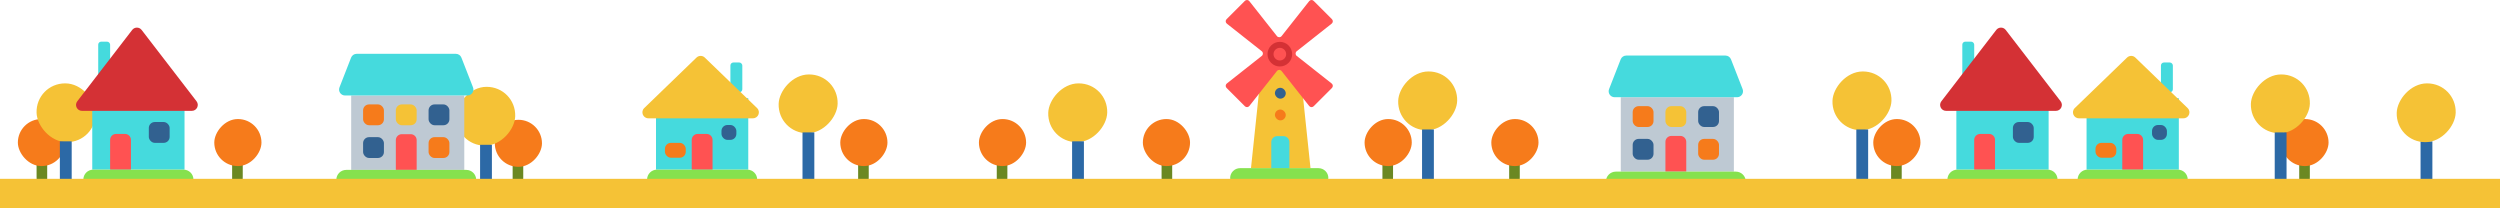 <svg width="1440" height="120" viewBox="0 0 1440 120" fill="none" xmlns="http://www.w3.org/2000/svg">
<path d="M27.185 104.826H21.136L21.07 101.684V94.328H27.185V104.826Z" fill="#6B8822"/>
<rect x="10.286" y="68.57" width="27.178" height="27.09" rx="13.545" fill="#F67B1B"/>
<path d="M295.278 105.255H301.328L301.393 102.114V94.758H295.278V105.255Z" fill="#6B8822"/>
<rect width="27.178" height="27.09" rx="13.545" transform="matrix(-1 0 0 1 312.178 69)" fill="#F67B1B"/>
<path d="M494.279 104.826H500.328L500.394 101.684V94.328H494.279V104.826Z" fill="#6B8822"/>
<rect width="27.178" height="27.09" rx="13.545" transform="matrix(-1 0 0 1 511.178 68.57)" fill="#F67B1B"/>
<path d="M574.136 104.826H580.186L580.251 101.684V94.328H574.136V104.826Z" fill="#6B8822"/>
<rect width="27.178" height="27.09" rx="13.545" transform="matrix(-1 0 0 1 591.036 68.57)" fill="#F67B1B"/>
<path d="M133.707 104.826H139.757L139.822 101.684V94.328H133.707V104.826Z" fill="#6B8822"/>
<rect width="27.178" height="27.09" rx="13.545" transform="matrix(-1 0 0 1 150.607 68.57)" fill="#F67B1B"/>
<rect width="33.972" height="33.863" rx="16.931" transform="matrix(1 -0 0.029 1 20.572 48.022)" fill="#F5C236"/>
<path d="M41.295 81.412H34.483V110.866C36.646 112.178 38.924 113.589 41.295 115.093V81.412Z" fill="#2C69A6"/>
<rect width="33.972" height="33.863" rx="16.931" transform="matrix(-1 -0 -0.029 1 297.251 50.016)" fill="#F5C236"/>
<path d="M276.528 83.408H283.339V112.862C281.177 114.174 278.899 115.585 276.528 117.089V83.408Z" fill="#2C69A6"/>
<rect width="33.972" height="33.863" rx="16.931" transform="matrix(-1 -0 -0.029 1 482.965 42.879)" fill="#F5C236"/>
<path d="M462.242 76.272H469.053V105.726C466.891 107.037 464.613 108.448 462.242 109.953V76.272Z" fill="#2C69A6"/>
<rect width="33.972" height="33.863" rx="16.931" transform="matrix(-1 -0 -0.029 1 638.251 48.022)" fill="#F5C236"/>
<path d="M617.527 81.412H624.339V110.866C622.177 112.178 619.899 113.589 617.527 115.093V81.412Z" fill="#2C69A6"/>
<path d="M726.53 40.283H748.891L754.853 96.855H720.568L726.53 40.283Z" fill="#F5C236"/>
<path fill-rule="evenodd" clip-rule="evenodd" d="M767.053 13.609C767.859 12.973 767.929 11.777 767.203 11.051L756.654 0.502C755.928 -0.223 754.732 -0.153 754.096 0.652L738.197 20.791C737.511 21.66 736.193 21.66 735.506 20.791L719.609 0.654C718.973 -0.151 717.777 -0.222 717.051 0.504L706.502 11.053C705.777 11.779 705.847 12.975 706.652 13.611L726.791 29.51C727.66 30.196 727.66 31.514 726.791 32.201L706.653 48.099C705.848 48.734 705.778 49.931 706.503 50.656L717.052 61.205C717.778 61.931 718.974 61.861 719.61 61.055L735.507 40.92C736.193 40.05 737.511 40.05 738.198 40.92L754.098 61.059C754.733 61.865 755.93 61.935 756.655 61.209L767.204 50.66C767.93 49.935 767.86 48.738 767.054 48.102L746.912 32.201C746.043 31.514 746.043 30.196 746.912 29.51L767.053 13.609ZM736.853 30.854C736.853 30.854 736.853 30.854 736.853 30.855L736.855 30.857C736.856 30.857 736.856 30.857 736.856 30.857V30.857C736.856 30.857 736.856 30.856 736.856 30.856L736.854 30.854C736.854 30.854 736.853 30.854 736.853 30.854V30.854Z" fill="#FF5252"/>
<path d="M732.171 26.18C734.943 23.409 739.435 23.409 742.207 26.18V26.18C744.978 28.951 744.978 33.444 742.207 36.215V36.215C739.435 38.986 734.943 38.986 732.171 36.215V36.215C729.4 33.444 729.4 28.951 732.171 26.18V26.18Z" fill="#D43135"/>
<path d="M734.616 28.622C736.037 27.201 738.341 27.201 739.762 28.622V28.622C741.184 30.044 741.184 32.348 739.762 33.769V33.769C738.341 35.19 736.037 35.19 734.616 33.769V33.769C733.194 32.348 733.194 30.044 734.616 28.622V28.622Z" fill="#FF5252"/>
<path d="M732.256 81.841C732.256 79.947 733.791 78.412 735.685 78.412H739.258C741.151 78.412 742.686 79.947 742.686 81.841V97.186H732.256V81.841Z" fill="#45DADD"/>
<rect x="734.344" y="63.084" width="6.258" height="6.258" rx="3.129" fill="#F67B1B"/>
<rect x="734.344" y="50.568" width="6.258" height="6.258" rx="3.129" fill="#326190"/>
<path d="M708.568 102.57C708.568 99.414 711.126 96.856 714.282 96.856H759.425C762.581 96.856 765.139 99.414 765.139 102.57V102.57C765.139 103.201 764.627 103.713 763.996 103.713H709.71C709.079 103.713 708.568 103.201 708.568 102.57V102.57Z" fill="#86E14E"/>
<rect x="53.143" y="63.428" width="53.143" height="34.286" fill="#45DADD"/>
<rect x="85.714" y="70.285" width="12" height="12" rx="3.429" fill="#326190"/>
<path d="M63.429 80.569C63.429 78.676 64.964 77.141 66.858 77.141H72C73.894 77.141 75.429 78.676 75.429 80.569V97.712H63.429V80.569Z" fill="#FF5252"/>
<rect x="56.572" y="23.998" width="6.857" height="22.286" rx="1.714" fill="#45DADD"/>
<path d="M48 103.427C48 100.271 50.559 97.713 53.715 97.713H105.715C108.87 97.713 111.429 100.271 111.429 103.427V103.427C111.429 104.058 110.917 104.57 110.286 104.57H49.143C48.512 104.57 48 104.058 48 103.427V103.427Z" fill="#86E14E"/>
<path d="M76.141 17.242C77.513 15.459 80.202 15.459 81.574 17.242L113.208 58.336C114.944 60.59 113.336 63.856 110.491 63.856H47.223C44.378 63.856 42.771 60.59 44.507 58.336L76.141 17.242Z" fill="#D43135"/>
<rect x="377.857" y="56.57" width="53.143" height="41.143" fill="#45DADD"/>
<rect x="383" y="82.285" width="12" height="8.571" rx="3.429" fill="#F67B1B"/>
<rect x="415.572" y="71.998" width="8.571" height="8.571" rx="3.429" fill="#326190"/>
<path d="M398.429 80.571C398.429 78.678 399.964 77.143 401.857 77.143H407C408.894 77.143 410.429 78.678 410.429 80.571V97.714H398.429V80.571Z" fill="#FF5252"/>
<rect x="420.714" y="35.998" width="6.857" height="17.143" rx="1.714" fill="#45DADD"/>
<path d="M372.714 103.427C372.714 100.271 375.273 97.713 378.429 97.713H430.429C433.585 97.713 436.143 100.271 436.143 103.427V103.427C436.143 104.058 435.631 104.57 435 104.57H373.857C373.226 104.57 372.714 104.058 372.714 103.427V103.427Z" fill="#86E14E"/>
<path d="M401.189 33.156C402.518 31.873 404.625 31.873 405.953 33.156L436.069 62.247C438.287 64.389 436.77 68.141 433.687 68.141H373.456C370.373 68.141 368.856 64.389 371.074 62.247L401.189 33.156Z" fill="#F5C236"/>
<rect x="202.286" y="55" width="65.143" height="42.857" fill="#BEC9D3"/>
<path d="M202.232 33.182C202.745 31.866 204.013 31 205.426 31H262.575C263.987 31 265.255 31.866 265.769 33.182L272.461 50.325C273.339 52.573 271.68 55 269.267 55H198.734C196.32 55 194.662 52.573 195.54 50.325L202.232 33.182Z" fill="#45DADD"/>
<rect x="246.857" y="60.143" width="12" height="12" rx="3.429" fill="#326190"/>
<rect x="228" y="60.143" width="12" height="12" rx="3.429" fill="#F5C236"/>
<rect x="209.143" y="60.143" width="12" height="12" rx="3.429" fill="#F67B1B"/>
<rect x="209.143" y="79" width="12" height="12" rx="3.429" fill="#326190"/>
<rect x="246.857" y="79" width="12" height="12" rx="3.429" fill="#F67B1B"/>
<path d="M228 80.716C228 78.822 229.535 77.287 231.429 77.287H236.572C238.465 77.287 240 78.822 240 80.716V97.859H228V80.716Z" fill="#FF5252"/>
<path d="M193.715 103.572C193.715 100.416 196.273 97.857 199.429 97.857H268.572C271.728 97.857 274.286 100.416 274.286 103.572V103.572C274.286 104.203 273.774 104.715 273.143 104.715H194.857C194.226 104.715 193.715 104.203 193.715 103.572V103.572Z" fill="#86E14E"/>
<path d="M675.185 104.826H669.135L669.07 101.684V94.328H675.185V104.826Z" fill="#6B8822"/>
<rect x="658.285" y="68.57" width="27.178" height="27.09" rx="13.545" fill="#F67B1B"/>
<path d="M1324.35 104.826H1330.4L1330.47 101.684V94.328H1324.35V104.826Z" fill="#6B8822"/>
<rect width="27.178" height="27.09" rx="13.545" transform="matrix(-1 0 0 1 1341.25 68.57)" fill="#F67B1B"/>
<path d="M796.279 104.826H802.328L802.394 101.684V94.328H796.279V104.826Z" fill="#6B8822"/>
<rect width="27.178" height="27.09" rx="13.545" transform="matrix(-1 0 0 1 813.178 68.57)" fill="#F67B1B"/>
<path d="M869.279 104.826H875.328L875.394 101.684V94.328H869.279V104.826Z" fill="#6B8822"/>
<rect width="27.178" height="27.09" rx="13.545" transform="matrix(-1 0 0 1 886.178 68.57)" fill="#F67B1B"/>
<path d="M1089.28 104.826H1095.33L1095.39 101.684V94.328H1089.28V104.826Z" fill="#6B8822"/>
<rect width="27.178" height="27.09" rx="13.545" transform="matrix(-1 0 0 1 1106.18 68.57)" fill="#F67B1B"/>
<rect width="33.972" height="33.863" rx="16.931" transform="matrix(-1 -0 -0.029 1 839.822 41.16)" fill="#F5C236"/>
<path d="M819.099 74.557H825.91V104.011C823.748 105.323 821.47 106.733 819.099 108.238V74.557Z" fill="#2C69A6"/>
<rect width="33.972" height="33.863" rx="16.931" transform="matrix(-1 -0 -0.029 1 1089.97 41.16)" fill="#F5C236"/>
<path d="M1069.24 74.557H1076.05V104.011C1073.89 105.323 1071.61 106.733 1069.24 108.238V74.557Z" fill="#2C69A6"/>
<rect width="33.972" height="33.863" rx="16.931" transform="matrix(-1 -0 -0.029 1 1330.97 42.879)" fill="#F5C236"/>
<path d="M1310.24 76.272H1317.05V105.726C1314.89 107.037 1312.61 108.448 1310.24 109.953V76.272Z" fill="#2C69A6"/>
<path d="M1394.24 81.412H1401.05V110.866C1398.89 112.178 1396.61 113.589 1394.24 115.093V81.412Z" fill="#2C69A6"/>
<rect width="33.972" height="33.863" rx="16.931" transform="matrix(-1 -0 -0.029 1 1414.97 48.022)" fill="#F5C236"/>
<rect x="1126.86" y="63.428" width="53.143" height="34.286" fill="#45DADD"/>
<rect x="1159.43" y="70.285" width="12" height="12" rx="3.429" fill="#326190"/>
<path d="M1137.14 80.569C1137.14 78.676 1138.68 77.141 1140.57 77.141H1145.71C1147.61 77.141 1149.14 78.676 1149.14 80.569V97.712H1137.14V80.569Z" fill="#FF5252"/>
<rect x="1130.29" y="23.998" width="6.857" height="22.286" rx="1.714" fill="#45DADD"/>
<path d="M1121.71 103.427C1121.71 100.271 1124.27 97.713 1127.43 97.713H1179.43C1182.58 97.713 1185.14 100.271 1185.14 103.427V103.427C1185.14 104.058 1184.63 104.57 1184 104.57H1122.86C1122.23 104.57 1121.71 104.058 1121.71 103.427V103.427Z" fill="#86E14E"/>
<path d="M1149.85 17.242C1151.23 15.459 1153.92 15.459 1155.29 17.242L1186.92 58.336C1188.66 60.59 1187.05 63.856 1184.21 63.856H1120.94C1118.09 63.856 1116.49 60.59 1118.22 58.336L1149.85 17.242Z" fill="#D43135"/>
<rect x="1201.86" y="56.57" width="53.143" height="41.143" fill="#45DADD"/>
<rect x="1207" y="82.285" width="12" height="8.571" rx="3.429" fill="#F67B1B"/>
<rect x="1239.57" y="71.998" width="8.571" height="8.571" rx="3.429" fill="#326190"/>
<path d="M1222.43 80.571C1222.43 78.678 1223.96 77.143 1225.86 77.143H1231C1232.89 77.143 1234.43 78.678 1234.43 80.571V97.714H1222.43V80.571Z" fill="#FF5252"/>
<rect x="1244.71" y="35.998" width="6.857" height="17.143" rx="1.714" fill="#45DADD"/>
<path d="M1196.71 103.427C1196.71 100.271 1199.27 97.713 1202.43 97.713H1254.43C1257.58 97.713 1260.14 100.271 1260.14 103.427V103.427C1260.14 104.058 1259.63 104.57 1259 104.57H1197.86C1197.23 104.57 1196.71 104.058 1196.71 103.427V103.427Z" fill="#86E14E"/>
<path d="M1225.19 33.156C1226.52 31.873 1228.62 31.873 1229.95 33.156L1260.07 62.247C1262.29 64.389 1260.77 68.141 1257.69 68.141H1197.46C1194.37 68.141 1192.86 64.389 1195.07 62.247L1225.19 33.156Z" fill="#F5C236"/>
<rect x="933.571" y="56" width="65.143" height="42.857" fill="#BEC9D3"/>
<path d="M933.517 34.182C934.031 32.866 935.299 32 936.711 32H993.861C995.273 32 996.541 32.866 997.054 34.182L1003.75 51.325C1004.62 53.573 1002.97 56 1000.55 56H930.019C927.606 56 925.947 53.573 926.825 51.325L933.517 34.182Z" fill="#45DADD"/>
<rect x="978.143" y="61.143" width="12" height="12" rx="3.429" fill="#326190"/>
<rect x="959.286" y="61.143" width="12" height="12" rx="3.429" fill="#F5C236"/>
<rect x="940.428" y="61.143" width="12" height="12" rx="3.429" fill="#F67B1B"/>
<rect x="940.428" y="80" width="12" height="12" rx="3.429" fill="#326190"/>
<rect x="978.143" y="80" width="12" height="12" rx="3.429" fill="#F67B1B"/>
<path d="M959.286 81.716C959.286 79.822 960.821 78.287 962.714 78.287H967.857C969.751 78.287 971.286 79.822 971.286 81.716V98.859H959.286V81.716Z" fill="#FF5252"/>
<path d="M925 104.572C925 101.416 927.558 98.857 930.714 98.857H999.857C1003.01 98.857 1005.57 101.416 1005.57 104.572V104.572C1005.57 105.203 1005.06 105.715 1004.43 105.715H926.143C925.512 105.715 925 105.203 925 104.572V104.572Z" fill="#86E14E"/>
<rect y="103" width="1440" height="17" fill="#F5C236"/>
</svg>
